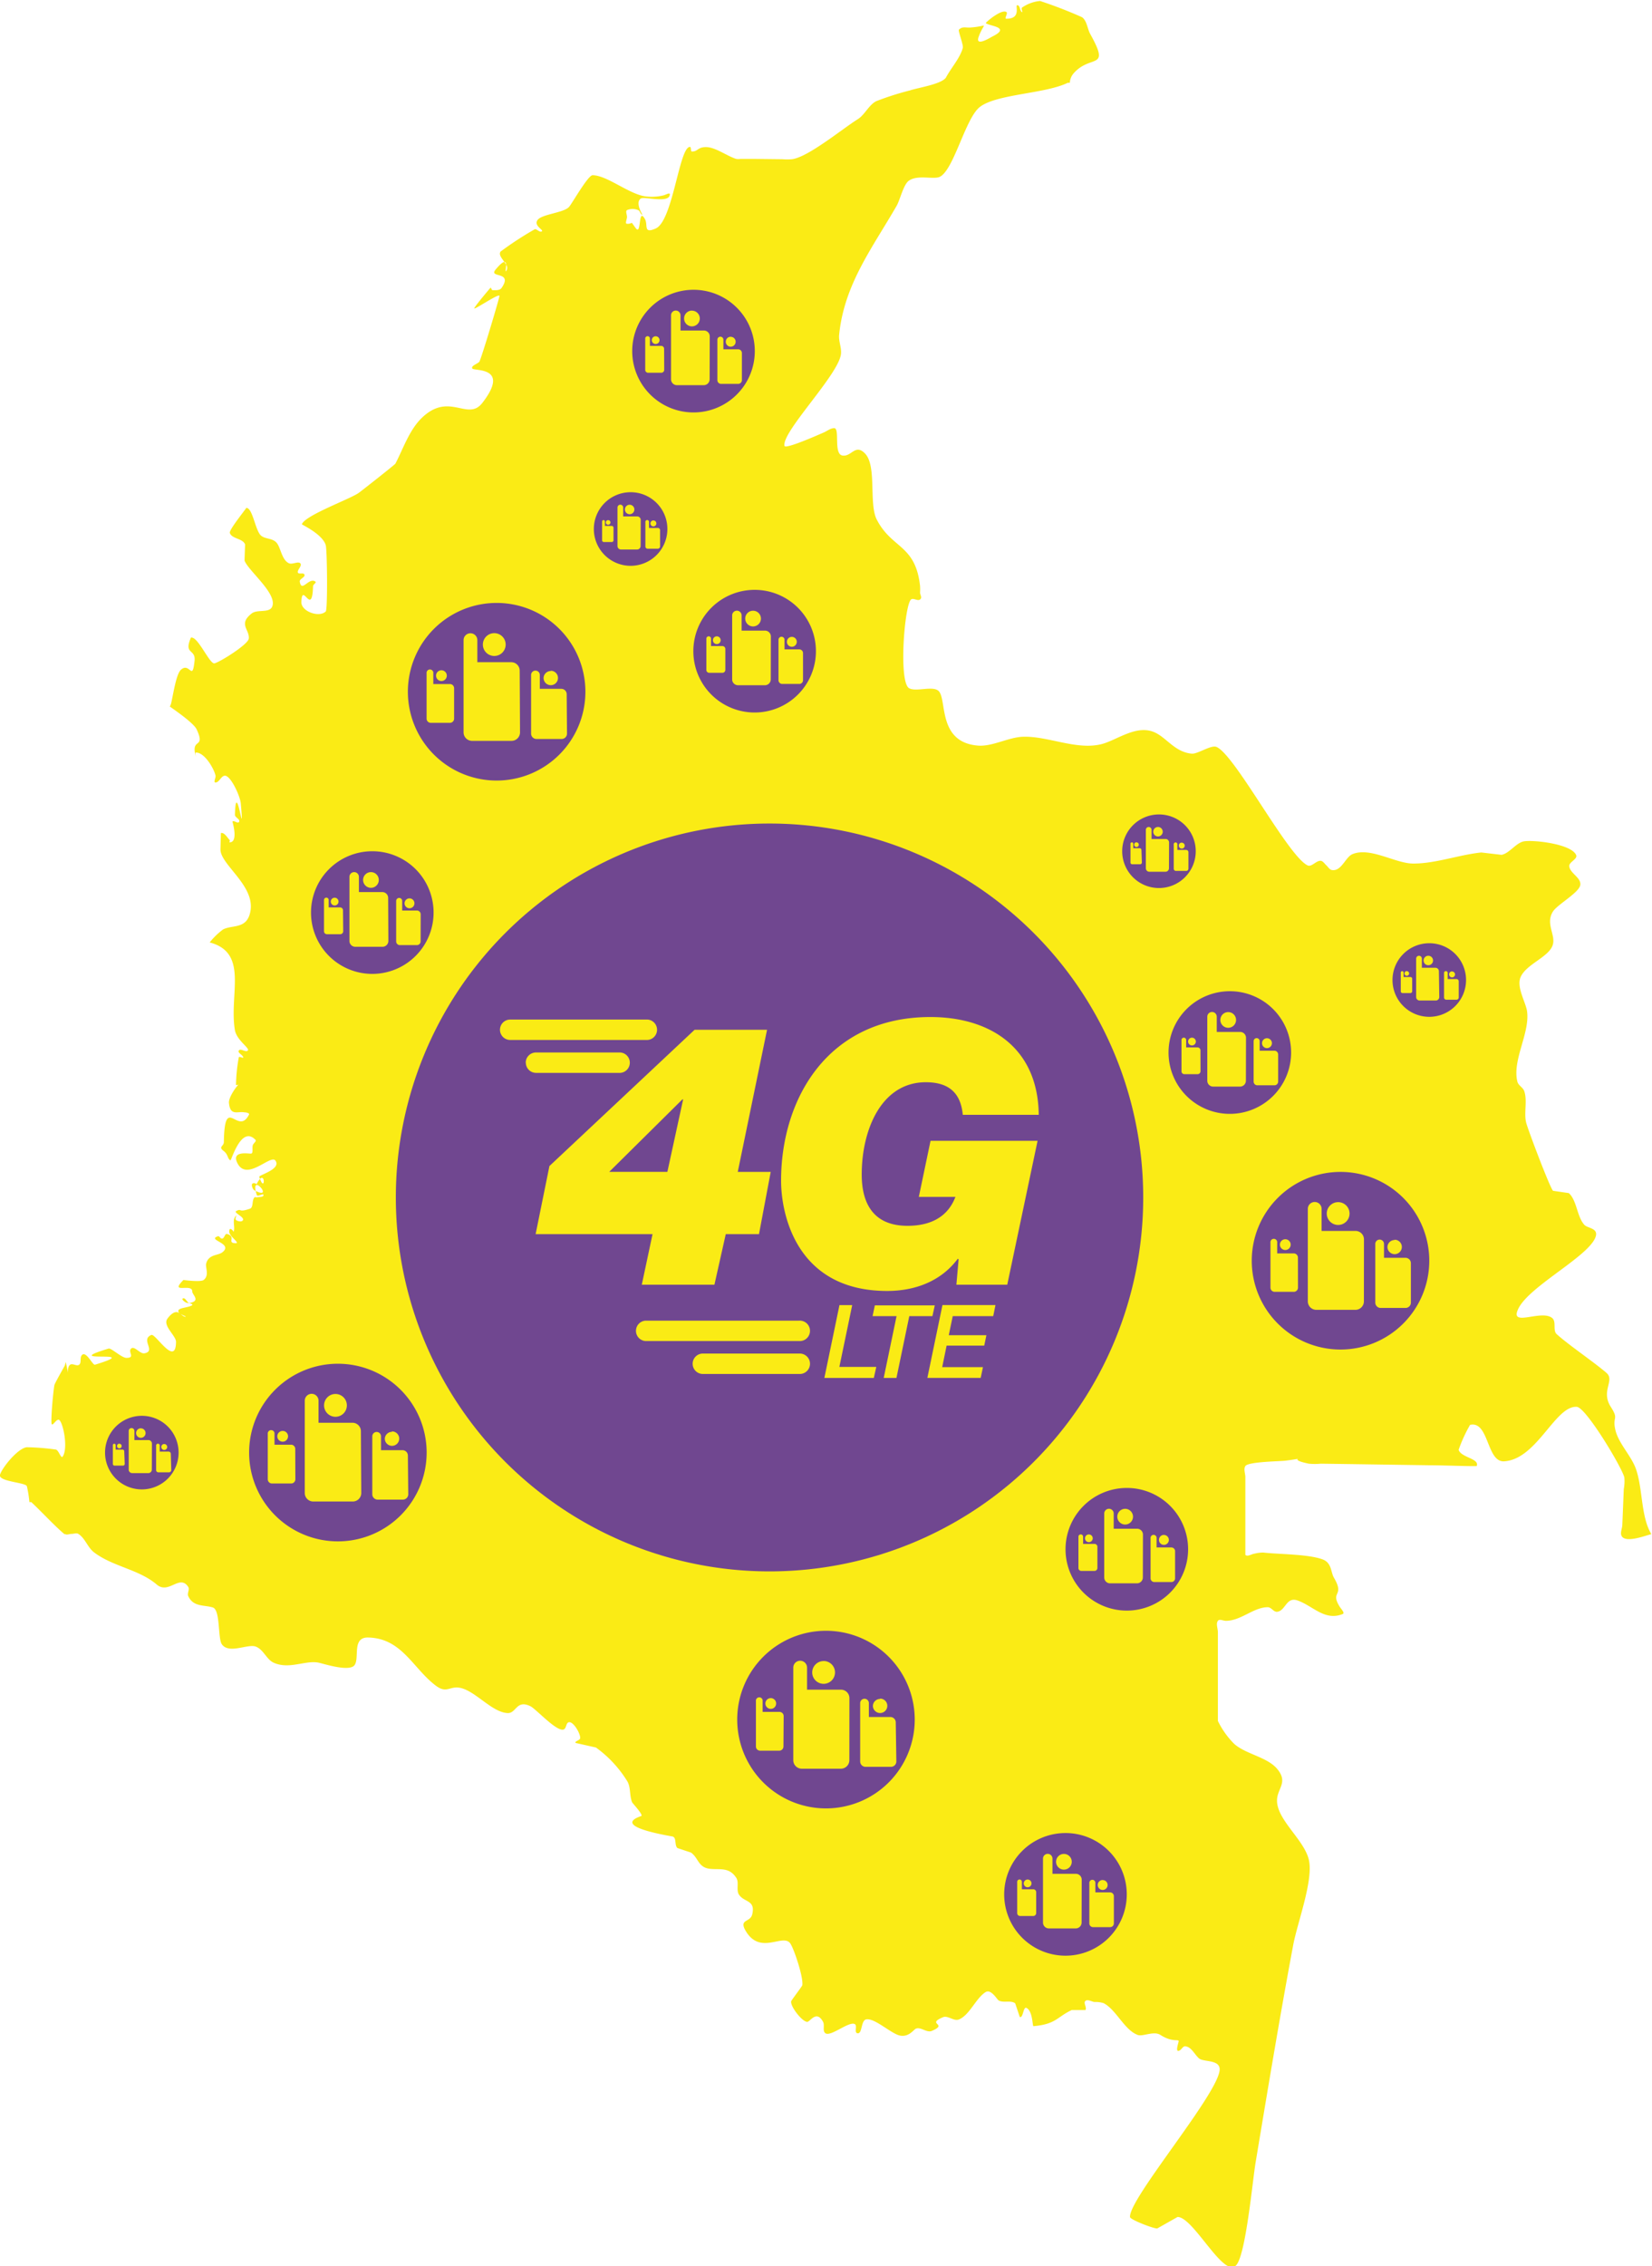 <svg id="Capa_1" data-name="Capa 1" xmlns="http://www.w3.org/2000/svg" viewBox="0 0 307.29 421.28"><defs><style>.cls-1{fill:#faeb15;}.cls-2{fill:#704790;}</style></defs><title>mapa-colombia</title><path class="cls-1" d="M12.06,285.14c.33.26.83,0,1.26,0s.9-.22,1.25,0c1.27.8,1.72,2.51,2.91,3.42,3.49,2.67,8.36,3.16,11.68,6,2.23,1.9,4.25-2,5.85.43.31.48-.23,1.19,0,1.7.95,2.1,3,1.61,4.6,2.14,1.39.47.9,5.73,1.65,6.82,1.31,1.88,4.8-.1,6.28.43s2,2.37,3.35,3c2.92,1.32,5.91-.5,8.38,0,1,.21,5.77,1.78,6.7.43s-.54-5.18,2.52-5.11c6.28.15,8.3,5.72,12.56,8.94,2.09,1.57,2.56,0,4.61.43,2.88.65,5.89,4.59,8.82,4.68,1.58,0,1.59-2.55,4.19-1.27,1.06.51,5.17,5.11,6.3,4.25.4-.31.33-1.18.84-1.28.89-.18,2.25,2.29,2.1,3-.08.39-1.09.54-.84.85l3.78.85a21.87,21.87,0,0,1,5.89,6.37c.61,1.16.33,2.62.85,3.83.05.14,2.16,2.38,1.68,2.54-5.83,2,5.61,3.72,5.89,3.82.71.27.28,1.62.85,2.13l2.52.84c1.4,1,1.3,2.67,3.37,3,1.89.27,3.67-.42,5.05,1.69.55.83,0,2.1.43,3,.9,1.63,3.22,1,2.54,3.81-.37,1.51-2.48.84-1.25,3,2.78,4.8,7.14.26,8.42,2.53.74,1.28,2.36,6.19,2.15,7.63,0,.15-2.06,2.82-2.08,3-.14,1,2.07,3.81,3,3.81.53,0,1.7-2.29,2.94,0,.35.64-.16,1.71.44,2.12,1,.69,4.34-2.26,5.45-1.71.53.26-.12,1.51.44,1.69,1,.32.67-2.32,1.66-2.55,1.58-.35,4.68,2.68,6.33,3s2.52-1.1,2.94-1.28c.91-.39,2,.8,2.95.42,3.22-1.37-1.14-1.19,2.09-2.55.91-.39,2,.78,2.95.42,2-.78,3.19-4,5-5.1,1-.61,2.12,1.39,2.4,1.55.9.53,2.26-.09,3.09.55l.85,2.54c.67.23.62-2,1.25-1.69,1.18.59,1.09,3.4,1.29,3.39,4.23-.36,4.36-1.71,7.14-3h2.53c.33-.45-.44-1.32,0-1.69s1.13.14,1.69.2a5.15,5.15,0,0,1,1.69.21c2.37,1.23,3.86,5,6.35,5.91.95.35,3-.8,4.22,0,2.37,1.52,3.53.63,3.38,1.26s-.54,1.8,0,1.7.75-.91,1.26-.85c1.13.12,1.69,1.5,2.54,2.25s4.21.11,3.81,2.39c-.88,5-17,23.92-16.64,27.12.05.48,4.53,2.21,5.07,2.1l3.77-2.13c3,0,8.76,11.85,11,8.85,1.74-2.31,2.94-15.52,3.52-19,2.25-13.5,4.48-27,7-40.45.79-4.16,3.79-12.06,2.9-15.81s-5.92-7.38-5.92-11c0-2.27,2.18-3.35,0-5.92-1.88-2.2-5.87-2.71-8-4.65a15.79,15.79,0,0,1-3-4.23v-4.12q0-4.13,0-8.25c0-1.37,0-2.76,0-4.12,0-.71-.4-1.55,0-2.12.28-.4,1,0,1.48,0,2.82,0,5.17-2.54,7.81-2.53.63,0,1.06.88,1.69.85,1.61-.12,1.7-2.82,3.79-2.12,2.92,1,5.07,3.89,8.44,2.54.5-.2-.36-1-.63-1.49-1.69-2.82,1.07-1.75-1-5.28-.59-1-.39-2.77-2.1-3.39-2.69-1-8.38-.95-11-1.27a6.7,6.7,0,0,0-1.69.21c-.56.07-1.3.63-1.68.21v-4.12c0-2.07,0-4.12,0-6.19,0-1.37,0-2.75,0-4.12,0-.69-.37-1.49,0-2.07.54-.83,6.55-.87,7.46-1,4.71-.59-.16-.36,4.35.56a12,12,0,0,0,2.23,0l4.46.06,15.61.23c2.67,0,8.88.25,8.93.13.52-1.4-2.91-1.54-3.37-3a27.4,27.4,0,0,1,2.13-4.64c3.52-.79,3.06,6.94,6.31,6.78,6.13-.34,9.51-10.39,13.54-10.13,1.71.11,8.33,11.14,8.84,13.1a7.89,7.89,0,0,1-.1,2.2q-.13,3.29-.27,6.59c0,.73-.49,1.58-.09,2.19.84,1.27,4.5-.19,5.49-.41-2-3.3-1.57-8.61-2.92-12.26-.9-2.4-3.23-4.68-3.79-7.18s.72-1.8-.83-4.22c-1.93-3,.83-4.91-.82-6.33-2.32-2-7.09-5.23-9.25-7.19-.77-.69,0-2.31-.84-3-2-1.65-8,1.81-6.31-1.7,2-4.24,13.36-9.86,14.42-13.48.45-1.55-1.52-1.5-2.1-2.12-1.4-1.49-1.4-4.56-2.91-5.92l-2.94-.43c-.59-.59-4.65-11.31-5-12.68-.45-1.81.28-4.17-.38-5.91-.25-.65-1.08-1-1.25-1.69-1-4,2.35-9,1.8-13.08-.23-1.67-2-4.47-1.21-6.34,1-2.39,5.16-3.7,5.95-5.89.71-1.92-1.4-4,.08-6.33.82-1.31,5-3.57,5.09-5,.11-1.31-1.88-2.08-2.06-3.38-.12-.81,1.61-1.35,1.28-2.11-.9-2.08-7.86-2.83-9.64-2.56-1.51.22-2.73,2.23-4.23,2.52l-3.78-.44c-4.1.42-8.5,2.07-12.65,2.06-3.34,0-8-3.14-11.33-1.74-1.29.55-2.05,3.27-3.82,2.94-.44-.08-.69-.57-1-.85s-.6-.77-1-.85c-.87-.16-1.74,1.24-2.53.83-3.7-1.83-13.44-20.48-16.9-22-1-.46-3.5,1.34-4.63,1.24-3-.27-4.54-2.76-6.65-3.84-3.45-1.77-7.16,1.3-10.09,2.06-4.65,1.2-10-1.52-14.65-1.36-2.72.09-5.7,1.87-8.4,1.64-7.63-.64-5.64-8.79-7.35-10.2-1.11-.93-4.13.25-5.42-.46-2-1.11-.87-15.54.36-16.5.43-.34,1.22.35,1.67,0s0-.84,0-1.27a9.92,9.92,0,0,0,0-1.26c-.87-7.73-5.25-6.86-8.06-12.34-1.5-2.93.06-10-2.19-12.28-1.82-1.86-2.47.65-4.18.39s-.44-5.08-1.53-5.09c-.72,0-1.33.55-2,.83s-7.12,3.17-7.26,2.46c-.51-2.55,9.63-12.77,10.47-16.82.26-1.25-.43-2.54-.3-3.81.93-9.39,6.2-16.19,10.7-24,.62-1.08,1.25-3.88,2.22-4.62,1.64-1.24,4.68-.18,5.84-.78,2.62-1.37,4.76-11,7.46-13,3.18-2.39,12.12-2.41,16.31-4.46H199a2.9,2.9,0,0,1,.65-1.69c3.19-3.74,7-.46,3.13-7.41-.51-.93-.63-2.54-1.55-3.11a83,83,0,0,0-7.77-3,7,7,0,0,0-3.35,1.23c-.23.16.22,1,0,.84-.44-.23-.32-1.11-.79-1.27-.73-.26.91,2.53-2.15,2.5-.43,0,.42-1.07,0-1.26-1-.53-3.88,2-3.8,2.06.43.57,4.92.71,1.16,2.54-.27.14-3.23,2-2.48,0,1.06-2.93,2-1.94-1.6-1.7-.83.05-1.42-.25-2.08.39-.2.2.86,2.81.72,3.39-.46,1.81-2.2,3.77-3.09,5.44-.68,1.3-5.43,2-6.71,2.46a53,53,0,0,0-6.28,2c-1.36.66-2.15,2.53-3.43,3.34-2.93,1.83-9.25,7.08-12.28,7.46a11.83,11.83,0,0,1-1.76,0l-5.29-.06-2.48,0a2.81,2.81,0,0,1-.83,0c-1.59-.49-3.62-2-5.3-2.18-1.88-.14-1.75.82-2.93.81-.31,0-.07-.85-.38-.86-2,0-3.15,13.73-6.35,15.16-2.37,1.05-1.41-.61-2-1.72-1.33-2.42-.62,3.15-1.72,1.67-.31-.41-.53-.75-.74-1a1.61,1.61,0,0,1-.89.18c-.43,0,0-.85,0-1.27s-.32-1.06,0-1.27a2.67,2.67,0,0,1,2.07,0c.38.11.41.85.8.85,0,0-1.4-2.25-.31-3,.68-.45,5.35,1,5.41-.78,0-.42-.83.13-1.25.2a9.11,9.11,0,0,1-3.33.17c-3.07-.44-7.09-3.9-9.79-3.93-.84,0-3.7,5.06-4.36,5.87-.94,1.13-5.11,1.35-5.89,2.47s1.4,1.91.74,2.13c-.41.14-.78-.43-1.22-.44a62.92,62.92,0,0,0-6.37,4.15c-.43.55.19,1.24.69,1.95.22,0,.31.21.32.51a1,1,0,0,1,.11,1c-.37.7-.08-.3-.11-1-.1-.17-.2-.34-.32-.51-.28,0-.77.37-1.65,1.43-1.34,1.63,3.35.19,1.12,3.41-.34.47-1.1.41-1.67.4-.2,0-.26-.57-.4-.43s-2.77,3.26-3,3.78S92.78,54.48,92.9,55c.05.27-3.43,11.88-3.75,12.26s-1.61.74-1.29,1.25,7.14-.43,1.86,6.39c-2.73,3.52-6.15-2.2-11.31,2.83C76.11,80,75,83.4,73.55,86.19c-.08.17-6.22,5-6.83,5.44-1.59,1.14-10,4.17-10.57,5.83,0,.08,3.85,1.84,4.44,3.88.27.92.38,12,0,12.33-1.22,1.19-4.58,0-4.53-1.75.12-3.94,2,2.93,2.17-2.95,0-.32.7-.67.44-.85-1.24-.88-2.56,2.14-2.91,0-.08-.51,1-.77.88-1.27s-1.09,0-1.24-.44.87-1.26.46-1.69-1.44.25-2.08,0c-1.39-.59-1.56-3-2.36-3.86s-2.08-.62-2.87-1.3c-1.07-.93-1.53-5.13-2.73-5.15-.36.56-3.23,4.11-3.07,4.65.36,1.14,2.44,1,2.84,2.16,0,0-.11,2.95-.1,3,.71,1.91,6.18,6.17,5.13,8.57-.54,1.21-2.73.44-3.78,1.23-2.58,2-.39,3-.56,4.68-.11,1.1-5.35,4.36-6.38,4.61-.81.2-2.72-4.18-4-4.73-.13-.05-.36-.13-.41,0-1.34,3.15.94,2,.7,4.26-.42,4-.87.14-2.55,1.68-.94.88-1.49,5.1-1.85,6.38l-.19.45c1.78,1.25,4.58,3.26,5,4.28,1.73,3.77-1.27,1.31-.14,5.11.08.27-.26-.86,0-.85,1.62,0,3.35,3,3.63,4.29.08.42-.46,1.28,0,1.28.7,0,1-1.18,1.7-1.26,1.08-.13,2.86,3.72,3,5.14.75,8.38-.91-5.24-1.09,2.13,0,.5,1,.8.79,1.28s-1.05-.38-1.25,0c0,0,1.15,3.84-.52,3.83-.14,0,.12-.32,0-.42-.48-.51-1-1.46-1.63-1.3l-.08,3c-.07,2.86,6.46,6.71,5.57,11.54-.62,3.38-3.26,2.46-5.08,3.37A13.63,13.63,0,0,0,39,175.19c7.29,1.93,3.61,9.54,4.68,16.23.31,1.95,2.79,3.4,2.43,3.85s-1.35-.46-1.67,0,.7.79.81,1.28c.06.27-.74-.27-.83,0a30.52,30.52,0,0,0-.52,5.11c0,.14.52-.09.42,0-.53.53-1.84,2.42-1.73,3.4.26,2.45,1.55,1.48,2.9,1.72.31,0,1,.15.82.43-2.07,4.09-4.53-4-4.67,5.08,0,.84-1.13.85,0,1.7.81.63.67,1.43,1.22,1.71.18.09,2-6.59,4.66-3.81.22.22-.27.57-.43.85-.31.5.14,1.71-.44,1.71s-3.58-.52-2.53,1.69c1.74,3.66,6.22-1.64,7.11-.39,1.14,1.59-3.06,2.67-3,3s.09.28.14.4c1-1,.84,2.32,0,0a3.49,3.49,0,0,0-.58.87c0,.06,0,.12.11.17l.1,0c.1,0,.2.06.29.1.26.08.48.12.33.11a.87.87,0,0,1-.33-.11,2.62,2.62,0,0,1-.29-.1l-.1,0c-.34-.18-.67-.36-.94-.17s0,1.07.4,1.28l.2.09c-.66-3.15,3.32,1.61,0,0a7.89,7.89,0,0,0,.21.77c.12.39,1.26-.42,1.25,0s-.83.31-1.26.42c-.14,0-.32-.1-.42,0-.54.54-.14,1.88-.87,2.12-2.3.78-1.4-.14-2.51.41-.63.32,1.54,1.09,1.23,1.71-.19.37-.91.23-1.26,0s.21-1.05,0-.85c-.85.84-.14,2-.46,3,0,0-.82-1.17-.83,0,0,.82,2.05,2.14,1.23,2.13-1.8,0,.19-1.23-1.65-1.71-.39-.1-.46.75-.85.85s-.54-.53-.83-.43c-2.18.72,3,1.29.8,3-.82.62-2.58.33-3,2.13-.15.72.63,2.16-.46,3-.58.44-3.75,0-3.76,0-2.72,2.73,1.67.51,1.64,2.14,0,.62,1.61,1.72-.44,2.13-.5.1-.77-1-1.25-.86s.43.86.83.86,1.09.26.83.43c-.79.52-2.93.42-2.52,1.27.22.46,1.75.87,1.25.86s-1-.86-1.66-.86-1.34.76-1.69,1.27c-.86,1.29,1.64,3.12,1.63,4.27-.05,4.75-3.82-1.6-4.58-1.29-2.11.85.94,3-1.29,3.41-.87.15-1.88-1.49-2.5-.86s.87,1.71-.85,1.71c-.9,0-2.83-1.87-3.32-1.73-9.72,2.93,7.17.05-2.54,3-.44.13-1.7-2.77-2.48-1.72-.35.47,0,1.34-.44,1.71s-1.19-.29-1.67,0c-.91.55.06,3.38-.83-.43,0-.22-.11.44-.21.64s-1.85,3.25-1.92,3.62c-.27,1.58-.73,7-.48,7.25s.75-.85,1.26-.84c.73,0,1.88,5.17.78,6.83-.32.5-.69-1.05-1.24-1.28a44.46,44.46,0,0,0-5.43-.44c-1.68.16-4.61,3.81-5,5.11s4.82,1.42,5,2.15a21,21,0,0,1,.47,2.94l.35,0c2.13,2,4.33,4.43,6.22,6"/><polygon class="cls-2" points="124.14 217.84 113.32 217.84 126.93 204.37 127.07 204.37 124.14 217.84"/><path class="cls-2" d="M143.14,153.09a69.51,69.51,0,1,0,69.51,69.51A69.51,69.51,0,0,0,143.14,153.09ZM93,191.43a1.9,1.9,0,0,1,1.9-1.9h25.28a1.9,1.9,0,1,1,0,3.79H94.92A1.9,1.9,0,0,1,93,191.43Zm4.79,6.12a1.9,1.9,0,0,1,1.9-1.9h15.7a1.9,1.9,0,0,1,0,3.79H99.7A1.9,1.9,0,0,1,97.81,197.55Zm4.41,19.21,27-25.33h13.48l-5.45,26.42h6.13l-2.18,11.57H135l-2.11,9.4H119.38l2-9.4H99.63Zm46.4,38.65H130.88a1.9,1.9,0,1,1,0-3.79h17.75a1.9,1.9,0,1,1,0,3.79Zm0-6.12H120.06a1.9,1.9,0,0,1,0-3.79h28.57a1.9,1.9,0,1,1,0,3.79Zm13.94,6.86h-9.2l2.81-13.54h2.37l-2.39,11.49H163Zm4.21,0h-2.37l2.39-11.49h-4.46l.42-2h11.15l-.44,2h-4.3Zm18-11.49h-7.53l-.74,3.55h7l-.4,1.93h-7l-.82,4h7.58l-.42,2h-9.92l2.81-13.54h9.86Zm2.61-5.84h-9.46l.41-4.7-.14-.14c-3.13,4.22-8,6-13.14,6-17,0-19.74-14.43-19.74-20.49,0-15.25,8.71-30.43,27.78-30.43,10.89,0,20,5.51,20.15,18.18H179.09c-.41-4.49-3.06-6.06-6.88-6.06-8.24,0-11.92,8.78-11.92,17.16,0,5.72,2.45,9.53,8.51,9.53,4,0,7.42-1.43,8.92-5.38h-6.81l2.18-10.42H193Z"/><path class="cls-2" d="M92.37,112.08a16.51,16.51,0,1,0,16.52,16.51A16.51,16.51,0,0,0,92.37,112.08Zm-.43,5.62a2.12,2.12,0,1,1-2.12,2.12A2.12,2.12,0,0,1,91.95,117.7Zm-9.78,6.9a1,1,0,1,1-1.05,1A1,1,0,0,1,82.17,124.6Zm2.31,9a.78.78,0,0,1-.77.77H80.12a.78.78,0,0,1-.77-.77v-8.44a.63.63,0,1,1,1.25,0v2H83.7a.78.78,0,0,1,.77.78Zm18-8.91a1.34,1.34,0,1,1-1.36,1.34A1.34,1.34,0,0,1,102.42,124.74Zm3,11.68a1,1,0,0,1-1,1H99.79a1,1,0,0,1-1-1v-10.9a.81.81,0,1,1,1.62,0v2.58h4a1,1,0,0,1,1,1Zm-8.74-.22a1.58,1.58,0,0,1-1.57,1.57H87.81a1.58,1.58,0,0,1-1.58-1.57V119a1.28,1.28,0,1,1,2.56,0v4.1h6.31a1.57,1.57,0,0,1,1.57,1.57Z"/><path class="cls-2" d="M249.34,217.85a16.51,16.51,0,1,0,16.52,16.51A16.51,16.51,0,0,0,249.34,217.85Zm-.43,5.62a2.12,2.12,0,1,1-2.12,2.12A2.12,2.12,0,0,1,248.91,223.47Zm-9.78,6.9a1,1,0,1,1-1.05,1A1,1,0,0,1,239.13,230.37Zm2.31,9a.78.78,0,0,1-.77.77h-3.58a.78.78,0,0,1-.77-.77V231a.63.63,0,1,1,1.25,0v2h3.09a.78.78,0,0,1,.77.78Zm18-8.91a1.34,1.34,0,1,1-1.36,1.34A1.34,1.34,0,0,1,259.39,230.51Zm3,11.68a1,1,0,0,1-1,1h-4.62a1,1,0,0,1-1-1v-10.9a.81.81,0,1,1,1.62,0v2.58h4a1,1,0,0,1,1,1Zm-8.74-.22a1.58,1.58,0,0,1-1.57,1.57h-7.28a1.58,1.58,0,0,1-1.58-1.57V224.72a1.28,1.28,0,1,1,2.56,0v4.1h6.31a1.57,1.57,0,0,1,1.57,1.57Z"/><path class="cls-2" d="M153.63,303.15a16.51,16.51,0,1,0,16.52,16.51A16.51,16.51,0,0,0,153.63,303.15Zm-.43,5.62a2.12,2.12,0,1,1-2.12,2.12A2.12,2.12,0,0,1,153.21,308.78Zm-9.78,6.9a1,1,0,1,1-1.05,1A1,1,0,0,1,143.42,315.67Zm2.31,9a.78.78,0,0,1-.77.77h-3.58a.78.78,0,0,1-.77-.77v-8.44a.63.63,0,1,1,1.25,0v2H145a.78.78,0,0,1,.77.78Zm18-8.91a1.34,1.34,0,1,1-1.36,1.34A1.34,1.34,0,0,1,163.68,315.82Zm3,11.68a1,1,0,0,1-1,1H161a1,1,0,0,1-1-1V316.6a.81.81,0,1,1,1.62,0v2.58h4a1,1,0,0,1,1,1Zm-8.74-.22a1.58,1.58,0,0,1-1.57,1.57h-7.28a1.58,1.58,0,0,1-1.58-1.57V310a1.28,1.28,0,1,1,2.56,0v4.1h6.31a1.57,1.57,0,0,1,1.57,1.57Z"/><path class="cls-2" d="M62.83,253.51A16.51,16.51,0,1,0,79.36,270,16.51,16.51,0,0,0,62.83,253.51Zm-.43,5.62a2.12,2.12,0,1,1-2.12,2.12A2.12,2.12,0,0,1,62.41,259.13ZM52.63,266a1,1,0,1,1-1.05,1A1,1,0,0,1,52.63,266Zm2.31,9a.78.78,0,0,1-.77.77H50.58a.78.78,0,0,1-.77-.77v-8.44a.63.63,0,1,1,1.25,0v2h3.09a.78.78,0,0,1,.77.78Zm18-8.91a1.34,1.34,0,1,1-1.36,1.34A1.34,1.34,0,0,1,72.88,266.17Zm3,11.68a1,1,0,0,1-1,1H70.25a1,1,0,0,1-1-1V267a.81.81,0,1,1,1.62,0v2.58h4a1,1,0,0,1,1,1Zm-8.74-.22a1.58,1.58,0,0,1-1.57,1.57H58.27a1.58,1.58,0,0,1-1.58-1.57V260.38a1.28,1.28,0,1,1,2.56,0v4.1h6.31A1.57,1.57,0,0,1,67.13,266Z"/><path class="cls-2" d="M129,53.87a11.4,11.4,0,1,0,11.4,11.4A11.39,11.39,0,0,0,129,53.87Zm-.29,3.88a1.46,1.46,0,1,1-1.46,1.46A1.46,1.46,0,0,1,128.68,57.74Zm-6.75,4.76a.72.72,0,1,1-.72.72A.72.72,0,0,1,121.93,62.51Zm1.59,6.25a.54.54,0,0,1-.53.53h-2.47a.53.53,0,0,1-.53-.53V62.93a.43.43,0,1,1,.87,0V64.3H123a.54.54,0,0,1,.53.54Zm12.39-6.15a.92.92,0,1,1-.94.92A.92.92,0,0,1,135.91,62.6ZM138,70.67a.69.69,0,0,1-.69.69h-3.19a.69.69,0,0,1-.68-.69V63.15a.56.56,0,1,1,1.12,0v1.78h2.75a.7.7,0,0,1,.69.69Zm-6-.15a1.09,1.09,0,0,1-1.09,1.08h-5a1.09,1.09,0,0,1-1.09-1.08V58.61a.88.88,0,1,1,1.76,0v2.83h4.35a1.09,1.09,0,0,1,1.09,1.08Z"/><path class="cls-2" d="M228.76,184.26a11.4,11.4,0,1,0,11.4,11.4A11.39,11.39,0,0,0,228.76,184.26Zm-.29,3.88A1.46,1.46,0,1,1,227,189.6,1.46,1.46,0,0,1,228.46,188.14Zm-6.75,4.76a.72.72,0,1,1-.72.72A.72.72,0,0,1,221.71,192.9Zm1.59,6.25a.54.54,0,0,1-.53.53H220.3a.53.53,0,0,1-.53-.53v-5.82a.43.43,0,1,1,.87,0v1.38h2.13a.54.54,0,0,1,.53.54ZM235.69,193a.92.92,0,1,1-.94.92A.92.92,0,0,1,235.69,193Zm2.06,8.06a.69.69,0,0,1-.69.69h-3.19a.69.69,0,0,1-.68-.69v-7.52a.56.56,0,1,1,1.12,0v1.78h2.75a.7.7,0,0,1,.69.69Zm-6-.15a1.09,1.09,0,0,1-1.09,1.08h-5a1.09,1.09,0,0,1-1.09-1.08V189a.88.88,0,1,1,1.76,0v2.83h4.35a1.09,1.09,0,0,1,1.09,1.08Z"/><path class="cls-2" d="M209.58,276.6A11.4,11.4,0,1,0,221,288,11.39,11.39,0,0,0,209.58,276.6Zm-.29,3.88a1.46,1.46,0,1,1-1.46,1.46A1.46,1.46,0,0,1,209.29,280.48Zm-6.75,4.76a.72.72,0,1,1-.72.72A.72.72,0,0,1,202.54,285.24Zm1.59,6.25a.54.54,0,0,1-.53.53h-2.47a.53.53,0,0,1-.53-.53v-5.82a.43.43,0,1,1,.87,0V287h2.13a.54.54,0,0,1,.53.54Zm12.39-6.15a.92.92,0,1,1-.94.92A.92.92,0,0,1,216.52,285.33Zm2.06,8.06a.69.69,0,0,1-.69.69H214.7a.69.69,0,0,1-.68-.69v-7.52a.56.56,0,1,1,1.12,0v1.78h2.75a.7.7,0,0,1,.69.69Zm-6-.15a1.09,1.09,0,0,1-1.09,1.08h-5a1.09,1.09,0,0,1-1.09-1.08v-11.9a.88.88,0,1,1,1.76,0v2.83h4.35a1.09,1.09,0,0,1,1.09,1.08Z"/><path class="cls-2" d="M198.19,340.75a11.4,11.4,0,1,0,11.4,11.4A11.39,11.39,0,0,0,198.19,340.75Zm-.29,3.88a1.46,1.46,0,1,1-1.46,1.46A1.46,1.46,0,0,1,197.9,344.63Zm-6.75,4.76a.72.72,0,1,1-.72.72A.72.72,0,0,1,191.15,349.39Zm1.59,6.25a.54.54,0,0,1-.53.53h-2.47a.53.53,0,0,1-.53-.53v-5.82a.43.43,0,1,1,.87,0v1.38h2.13a.54.54,0,0,1,.53.54Zm12.39-6.15a.92.92,0,1,1-.94.92A.92.92,0,0,1,205.13,349.48Zm2.06,8.06a.69.69,0,0,1-.69.69h-3.19a.69.69,0,0,1-.68-.69V350a.56.56,0,1,1,1.12,0v1.78h2.75a.7.7,0,0,1,.69.69Zm-6-.15a1.09,1.09,0,0,1-1.09,1.08h-5a1.09,1.09,0,0,1-1.09-1.08v-11.9a.88.88,0,1,1,1.76,0v2.83h4.35a1.09,1.09,0,0,1,1.09,1.08Z"/><path class="cls-2" d="M140.37,109.65a11.4,11.4,0,1,0,11.4,11.4A11.39,11.39,0,0,0,140.37,109.65Zm-.29,3.88a1.46,1.46,0,1,1-1.46,1.46A1.46,1.46,0,0,1,140.07,113.53Zm-6.75,4.76a.72.72,0,1,1-.72.72A.72.72,0,0,1,133.32,118.29Zm1.59,6.25a.54.54,0,0,1-.53.53h-2.47a.53.53,0,0,1-.53-.53v-5.82a.43.43,0,1,1,.87,0v1.38h2.13a.54.54,0,0,1,.53.54Zm12.39-6.15a.92.92,0,1,1-.94.92A.92.92,0,0,1,147.3,118.39Zm2.06,8.06a.69.69,0,0,1-.69.69h-3.19a.69.69,0,0,1-.68-.69v-7.52a.56.56,0,1,1,1.12,0v1.78h2.75a.7.7,0,0,1,.69.69Zm-6-.15a1.09,1.09,0,0,1-1.09,1.08h-5a1.09,1.09,0,0,1-1.09-1.08V114.4a.88.88,0,1,1,1.76,0v2.83h4.35a1.09,1.09,0,0,1,1.09,1.08Z"/><path class="cls-2" d="M265.86,175.34a6.84,6.84,0,1,0,6.84,6.84A6.83,6.83,0,0,0,265.86,175.34Zm-.18,2.33a.88.88,0,1,1-.88.88A.88.88,0,0,1,265.68,177.67Zm-4,2.86a.43.43,0,1,1-.43.43A.43.43,0,0,1,261.63,180.52Zm1,3.75a.32.32,0,0,1-.32.32h-1.48a.32.32,0,0,1-.32-.32v-3.49a.26.26,0,1,1,.52,0v.83h1.28a.32.32,0,0,1,.32.32Zm7.43-3.69a.55.55,0,1,1-.56.55A.55.55,0,0,1,270,180.58Zm1.23,4.84a.42.42,0,0,1-.41.41h-1.91a.41.41,0,0,1-.41-.41v-4.51a.34.34,0,1,1,.67,0V182h1.65a.42.42,0,0,1,.41.42Zm-3.62-.09a.65.65,0,0,1-.65.65h-3a.65.65,0,0,1-.65-.65v-7.14a.53.53,0,1,1,1.06,0v1.7H267a.65.65,0,0,1,.65.65Z"/><path class="cls-2" d="M26.38,263.19A6.84,6.84,0,1,0,33.22,270,6.83,6.83,0,0,0,26.38,263.19Zm-.18,2.33a.88.88,0,1,1-.88.88A.88.88,0,0,1,26.21,265.51Zm-4,2.86a.43.43,0,1,1-.43.43A.43.43,0,0,1,22.16,268.37Zm1,3.75a.32.32,0,0,1-.32.32H21.31a.32.32,0,0,1-.32-.32v-3.49a.26.26,0,1,1,.52,0v.83h1.28a.32.32,0,0,1,.32.32Zm7.43-3.69A.55.55,0,1,1,30,269,.55.55,0,0,1,30.54,268.43Zm1.23,4.84a.42.42,0,0,1-.41.41H29.45a.41.41,0,0,1-.41-.41v-4.51a.34.34,0,1,1,.67,0v1.07h1.65a.42.42,0,0,1,.41.42Zm-3.62-.09a.65.65,0,0,1-.65.65h-3a.65.65,0,0,1-.65-.65V266a.53.53,0,1,1,1.06,0v1.7h2.61a.65.65,0,0,1,.65.65Z"/><path class="cls-2" d="M117.3,91.5a6.84,6.84,0,1,0,6.84,6.84A6.83,6.83,0,0,0,117.3,91.5Zm-.18,2.33a.88.88,0,1,1-.88.88A.88.88,0,0,1,117.12,93.83Zm-4,2.86a.43.43,0,1,1-.43.43A.43.43,0,0,1,113.07,96.69Zm1,3.75a.32.32,0,0,1-.32.32h-1.48a.32.32,0,0,1-.32-.32V96.94a.26.26,0,1,1,.52,0v.83h1.28a.32.32,0,0,1,.32.32Zm7.43-3.69a.55.55,0,1,1-.56.55A.55.55,0,0,1,121.46,96.75Zm1.23,4.84a.42.42,0,0,1-.41.41h-1.91a.41.41,0,0,1-.41-.41V97.07a.34.34,0,1,1,.67,0v1.07h1.65a.42.42,0,0,1,.41.42Zm-3.62-.09a.65.65,0,0,1-.65.65h-3a.65.65,0,0,1-.65-.65V94.35a.53.53,0,1,1,1.06,0V96h2.61a.65.65,0,0,1,.65.65Z"/><path class="cls-2" d="M215.58,151.4a6.84,6.84,0,1,0,6.84,6.84A6.83,6.83,0,0,0,215.58,151.4Zm-.18,2.33a.88.88,0,1,1-.88.88A.88.88,0,0,1,215.4,153.73Zm-4,2.86a.43.43,0,1,1-.43.43A.43.43,0,0,1,211.35,156.58Zm1,3.75a.32.32,0,0,1-.32.32h-1.48a.32.32,0,0,1-.32-.32v-3.49a.26.26,0,1,1,.52,0v.83H212a.32.32,0,0,1,.32.32Zm7.43-3.69a.55.55,0,1,1-.56.55A.55.55,0,0,1,219.74,156.64Zm1.23,4.84a.42.42,0,0,1-.41.41h-1.91a.41.41,0,0,1-.41-.41V157a.34.34,0,1,1,.67,0V158h1.65a.42.42,0,0,1,.41.42Zm-3.62-.09a.65.65,0,0,1-.65.65h-3a.65.65,0,0,1-.65-.65v-7.14a.53.53,0,1,1,1.06,0v1.7h2.61a.65.65,0,0,1,.65.65Z"/><path class="cls-2" d="M69.25,158.24a11.4,11.4,0,1,0,11.4,11.4A11.39,11.39,0,0,0,69.25,158.24ZM69,162.12a1.46,1.46,0,1,1-1.46,1.46A1.46,1.46,0,0,1,69,162.12Zm-6.75,4.76a.72.72,0,1,1-.72.72A.72.72,0,0,1,62.21,166.88Zm1.59,6.25a.54.54,0,0,1-.53.53H60.8a.53.53,0,0,1-.53-.53V167.3a.43.43,0,1,1,.87,0v1.38h2.13a.54.54,0,0,1,.53.54ZM76.19,167a.92.92,0,1,1-.94.92A.92.92,0,0,1,76.19,167ZM78.24,175a.69.69,0,0,1-.69.69H74.37a.69.69,0,0,1-.68-.69v-7.52a.56.56,0,1,1,1.12,0v1.78h2.75a.7.7,0,0,1,.69.69Zm-6-.15A1.09,1.09,0,0,1,71.13,176h-5A1.09,1.09,0,0,1,65,174.88V163a.88.88,0,1,1,1.76,0v2.83h4.35a1.09,1.09,0,0,1,1.09,1.08Z"/></svg>
